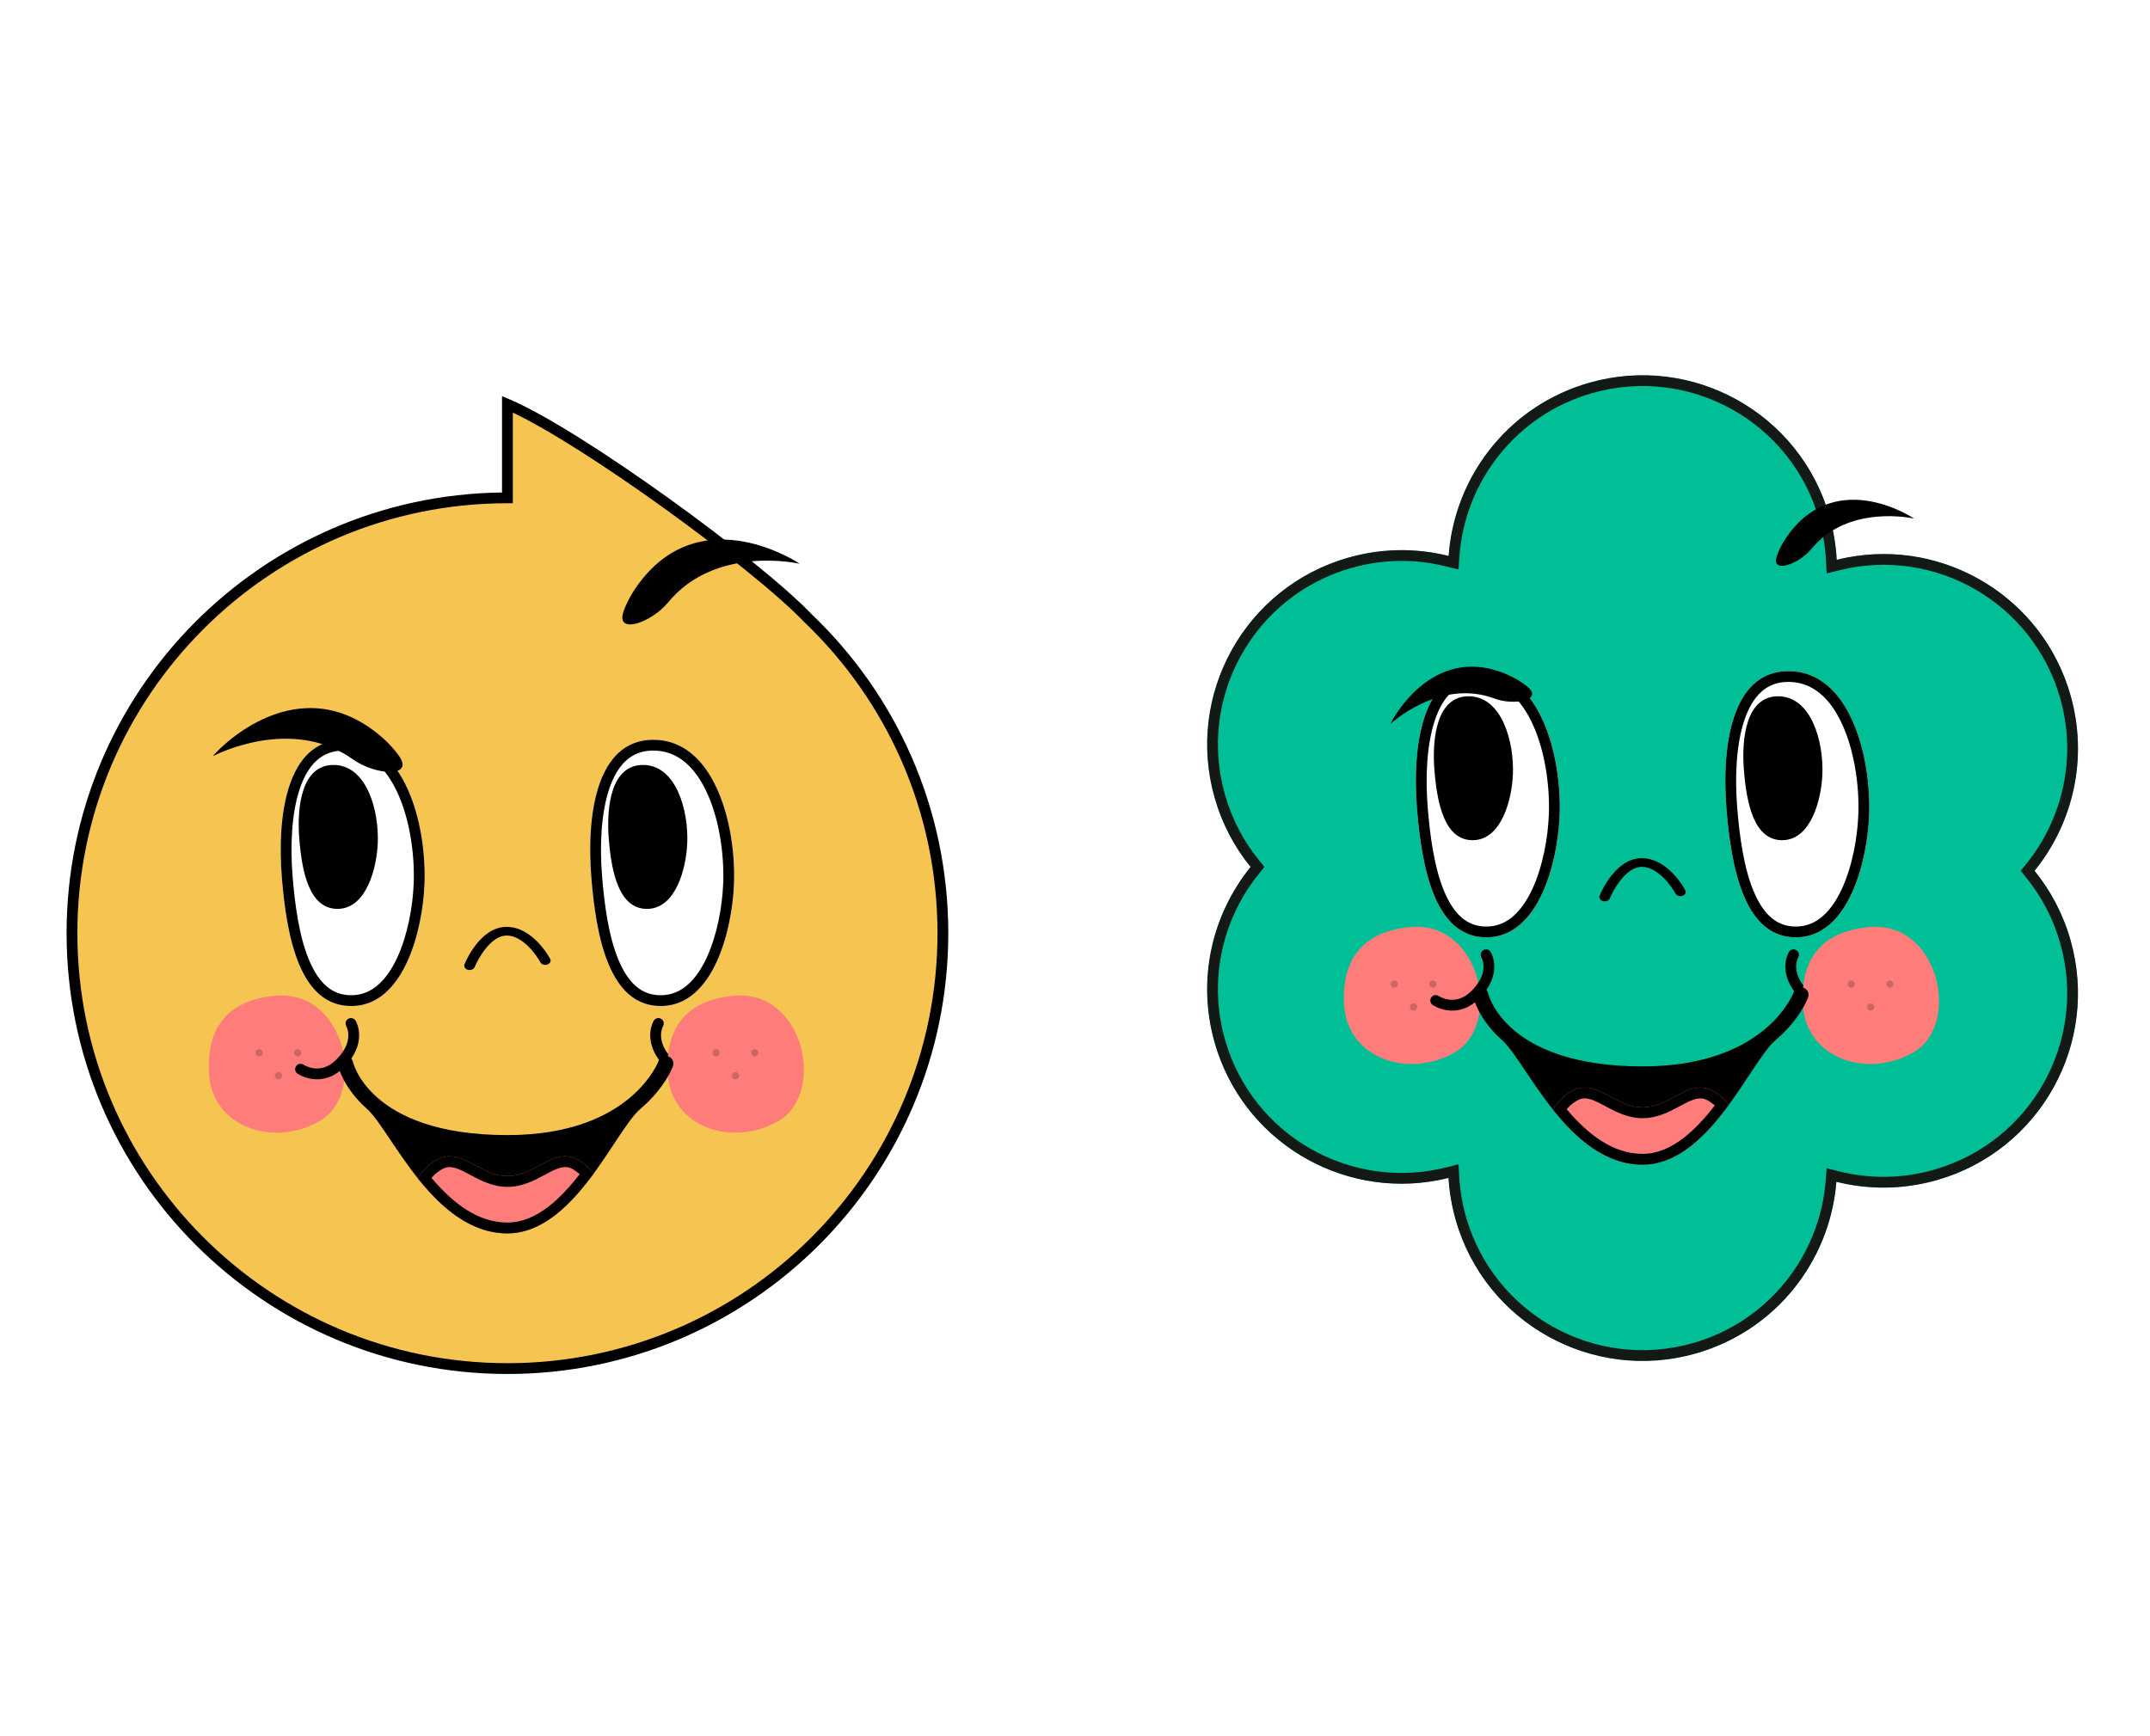 <svg width="286" height="231" viewBox="0 0 286 231" fill="none" xmlns="http://www.w3.org/2000/svg">
<path d="M67.5 66.238C35.509 66.238 9.575 92.172 9.575 124.164C9.575 156.155 35.509 182.089 67.5 182.089C99.492 182.089 125.426 156.155 125.426 124.164C125.426 107.69 118.549 92.823 107.509 82.276C100.497 74.928 76.852 57.754 67.5 53.791V66.238Z" fill="#F5C451"/>
<path fill-rule="evenodd" clip-rule="evenodd" d="M77.075 59.11C73.285 56.72 69.915 54.815 67.5 53.792V66.239C35.509 66.239 9.574 92.173 9.574 124.164C9.574 156.155 35.509 182.09 67.5 182.09C99.491 182.09 125.426 156.155 125.426 124.164C125.426 107.69 118.549 92.823 107.509 82.276C102.308 76.826 87.957 65.971 77.075 59.11ZM114.277 75.501C127.039 87.77 135 105.045 135 124.164C135 161.443 104.779 191.664 67.5 191.664C30.221 191.664 0 161.443 0 124.164C0 90.135 25.181 61.987 57.925 57.338V39.336L71.236 44.976C77.01 47.423 86.044 53.305 93.962 58.984C101.856 64.647 110.054 71.127 114.277 75.501Z" fill="white"/>
<path fill-rule="evenodd" clip-rule="evenodd" d="M67.5 181.371C35.905 181.371 10.293 155.759 10.293 124.164C10.293 92.569 35.905 66.956 67.5 66.956H68.218V54.9C72.94 57.122 80.552 62.031 87.964 67.348C95.918 73.053 103.534 79.15 106.99 82.771L107.002 82.783L107.014 82.795C117.917 93.212 124.708 107.894 124.708 124.164C124.708 155.759 99.095 181.371 67.5 181.371ZM8.857 124.164C8.857 156.552 35.112 182.807 67.5 182.807C99.888 182.807 126.144 156.552 126.144 124.164C126.144 107.492 119.186 92.444 108.018 81.768C104.456 78.04 96.752 71.884 88.801 66.181C80.847 60.476 72.538 55.147 67.78 53.13L66.782 52.707V65.525C34.725 65.909 8.857 92.016 8.857 124.164Z" fill="black"/>
<path fill-rule="evenodd" clip-rule="evenodd" d="M97.63 117.704C97.38 123.825 94.898 133.618 88.149 133.846C81.028 134.089 79.3 124.59 78.664 116.778C77.993 108.538 79.292 98.493 86.83 98.426C95.012 98.356 97.961 109.699 97.633 117.704H97.63Z" fill="white"/>
<path fill-rule="evenodd" clip-rule="evenodd" d="M96.214 117.181L96.195 117.645C96.075 120.581 95.416 124.361 94.023 127.383C92.612 130.441 90.66 132.324 88.1 132.411L88.1 132.411C86.676 132.459 85.577 132.032 84.672 131.277C83.735 130.496 82.946 129.311 82.298 127.774C80.992 124.68 80.412 120.552 80.096 116.661C79.766 112.622 79.937 108.274 81.031 104.991C81.575 103.359 82.318 102.081 83.253 101.219C84.159 100.384 85.31 99.876 86.843 99.862C90.111 99.834 92.502 102.04 94.113 105.625C95.655 109.059 96.303 113.44 96.214 117.181ZM97.633 117.704C97.961 109.699 95.012 98.356 86.83 98.426C79.292 98.493 77.993 108.538 78.664 116.778C79.3 124.59 81.028 134.089 88.149 133.846C94.898 133.618 97.38 123.825 97.63 117.704H97.633Z" fill="black"/>
<path fill-rule="evenodd" clip-rule="evenodd" d="M91.419 112.197C91.282 115.506 89.917 120.8 86.205 120.923C82.288 121.054 81.338 115.919 80.988 111.696C80.619 107.242 81.334 101.813 85.479 101.777C89.979 101.739 91.602 107.87 91.421 112.197H91.419Z" fill="black"/>
<path fill-rule="evenodd" clip-rule="evenodd" d="M56.461 117.704C56.211 123.825 53.73 133.618 46.98 133.846C39.859 134.089 38.131 124.59 37.495 116.778C36.824 108.538 38.123 98.493 45.661 98.426C53.843 98.356 56.792 109.699 56.465 117.704H56.461Z" fill="white"/>
<path fill-rule="evenodd" clip-rule="evenodd" d="M55.045 117.181L55.026 117.645C54.906 120.581 54.248 124.361 52.854 127.383C51.443 130.441 49.492 132.324 46.931 132.411L46.931 132.411C45.507 132.459 44.408 132.032 43.503 131.277C42.566 130.496 41.778 129.311 41.129 127.774C39.823 124.68 39.243 120.552 38.927 116.661C38.598 112.622 38.768 108.274 39.862 104.991C40.406 103.359 41.149 102.081 42.084 101.219C42.99 100.384 44.141 99.876 45.673 99.862C48.942 99.834 51.333 102.04 52.944 105.625C54.486 109.059 55.134 113.44 55.045 117.181ZM56.465 117.704C56.792 109.699 53.843 98.356 45.661 98.426C38.123 98.493 36.824 108.538 37.495 116.778C38.131 124.59 39.859 134.089 46.98 133.846C53.73 133.618 56.211 123.825 56.461 117.704H56.465Z" fill="black"/>
<path fill-rule="evenodd" clip-rule="evenodd" d="M50.25 112.197C50.113 115.506 48.748 120.8 45.036 120.923C41.12 121.054 40.169 115.919 39.819 111.696C39.45 107.242 40.165 101.813 44.31 101.777C48.81 101.739 50.433 107.87 50.252 112.197H50.25Z" fill="black"/>
<path fill-rule="evenodd" clip-rule="evenodd" d="M28.339 100.596C28.339 100.597 28.339 100.599 28.34 100.599C28.384 100.575 38.68 95.11 46.982 101.054C49.911 103.151 55.158 103.508 53.072 100.572C52.311 99.503 51.319 98.457 50.048 97.462C38.721 88.6 28.168 100.652 28.337 100.595C28.338 100.594 28.339 100.595 28.339 100.596Z" fill="black"/>
<path fill-rule="evenodd" clip-rule="evenodd" d="M106.373 75.004L106.373 75.006C106.325 74.995 95.205 72.436 88.861 80.16C86.623 82.885 81.752 84.552 82.981 81.248C83.429 80.043 84.102 78.804 85.053 77.541C93.517 66.291 106.374 75.002 106.374 75.002L106.373 75.004Z" fill="black"/>
<path d="M62.466 129.063C62.392 129.063 62.318 129.053 62.244 129.034C61.87 128.935 61.668 128.609 61.791 128.307C61.998 127.797 63.915 123.329 67.384 123.319H67.4C70.881 123.319 73.09 127.398 73.185 127.572C73.341 127.864 73.175 128.201 72.814 128.328C72.453 128.454 72.033 128.319 71.879 128.027C71.35 127.037 69.514 124.47 67.402 124.47H67.392C65.308 124.477 63.618 127.503 63.142 128.667C63.042 128.91 62.766 129.063 62.466 129.063Z" fill="black"/>
<path fill-rule="evenodd" clip-rule="evenodd" d="M94.881 141.851C95.105 142.178 95.021 142.625 94.694 142.849L94.289 142.256C94.694 142.849 94.694 142.849 94.693 142.849L94.693 142.85L94.691 142.851L94.687 142.854L94.676 142.861C94.667 142.867 94.655 142.875 94.641 142.883C94.613 142.901 94.575 142.925 94.527 142.952C94.43 143.008 94.295 143.08 94.125 143.156C93.787 143.308 93.304 143.48 92.723 143.558C91.532 143.717 89.984 143.469 88.513 141.997C86.938 140.423 86.493 138.913 86.495 137.743C86.496 137.169 86.605 136.699 86.716 136.367C86.772 136.201 86.828 136.069 86.874 135.973C86.896 135.926 86.916 135.887 86.931 135.859C86.939 135.844 86.946 135.832 86.951 135.823L86.959 135.811L86.961 135.806L86.963 135.804L86.963 135.803C86.963 135.802 86.964 135.802 87.579 136.172L86.964 135.802C87.168 135.462 87.609 135.352 87.949 135.556C88.287 135.76 88.397 136.197 88.198 136.536C88.198 136.536 88.198 136.536 88.198 136.536C88.198 136.537 88.197 136.538 88.195 136.541C88.191 136.549 88.182 136.565 88.171 136.59C88.148 136.638 88.113 136.717 88.078 136.823C88.007 137.036 87.932 137.352 87.932 137.746C87.93 138.51 88.206 139.66 89.528 140.982C90.651 142.105 91.738 142.24 92.533 142.134C92.944 142.079 93.292 141.956 93.536 141.846C93.657 141.792 93.751 141.742 93.811 141.707C93.841 141.69 93.862 141.677 93.875 141.669C93.881 141.665 93.885 141.662 93.886 141.662L93.885 141.662L93.885 141.663L93.884 141.663C93.885 141.663 93.886 141.662 93.886 141.661C94.214 141.44 94.658 141.525 94.881 141.851Z" fill="black"/>
<g style="mix-blend-mode:multiply">
<g filter="url(#filter0_f_1154_1564)">
<path fill-rule="evenodd" clip-rule="evenodd" d="M27.802 142.902C27.553 139.112 28.405 133.139 36.753 132.474C45.937 131.742 48.859 145.463 42.546 149.138C36.433 152.698 28.27 150.013 27.804 142.902H27.802Z" fill="#FE7D7B"/>
</g>
<path d="M37.514 143.119C37.514 143.384 37.3 143.598 37.035 143.598C36.771 143.598 36.557 143.384 36.557 143.119C36.557 142.855 36.771 142.641 37.035 142.641C37.3 142.641 37.514 142.855 37.514 143.119Z" fill="#CC6563"/>
<path d="M34.947 140.073C34.947 140.337 34.732 140.552 34.468 140.552C34.203 140.552 33.989 140.337 33.989 140.073C33.989 139.809 34.203 139.594 34.468 139.594C34.732 139.594 34.947 139.809 34.947 140.073Z" fill="#CC6563"/>
<path d="M40.082 140.073C40.082 140.337 39.867 140.552 39.603 140.552C39.339 140.552 39.124 140.337 39.124 140.073C39.124 139.809 39.339 139.594 39.603 139.594C39.867 139.594 40.082 139.809 40.082 140.073Z" fill="#CC6563"/>
</g>
<g style="mix-blend-mode:multiply">
<g filter="url(#filter1_f_1154_1564)">
<path fill-rule="evenodd" clip-rule="evenodd" d="M88.826 142.902C88.578 139.112 89.43 133.139 97.778 132.474C106.962 131.742 109.884 145.463 103.571 149.138C97.458 152.698 89.294 150.013 88.829 142.902H88.826Z" fill="#FE7D7B"/>
</g>
<path d="M98.311 143.12C98.311 143.384 98.097 143.598 97.832 143.598C97.568 143.598 97.354 143.384 97.354 143.12C97.354 142.855 97.568 142.641 97.832 142.641C98.097 142.641 98.311 142.855 98.311 143.12Z" fill="#CC6563"/>
<path d="M95.743 140.073C95.743 140.338 95.529 140.552 95.264 140.552C95 140.552 94.786 140.338 94.786 140.073C94.786 139.809 95 139.595 95.264 139.595C95.529 139.595 95.743 139.809 95.743 140.073Z" fill="#CC6563"/>
<path d="M100.879 140.073C100.879 140.338 100.665 140.552 100.4 140.552C100.136 140.552 99.921 140.338 99.921 140.073C99.921 139.809 100.136 139.595 100.4 139.595C100.665 139.595 100.879 139.809 100.879 140.073Z" fill="#CC6563"/>
</g>
<path fill-rule="evenodd" clip-rule="evenodd" d="M88.906 140.552C89.435 140.742 89.71 141.324 89.52 141.853L88.562 141.51C89.52 141.853 89.519 141.855 89.519 141.855L89.519 141.857L89.517 141.861L89.513 141.872C89.51 141.881 89.506 141.892 89.5 141.906C89.49 141.933 89.475 141.97 89.456 142.017C89.418 142.11 89.361 142.239 89.285 142.4C89.132 142.721 88.897 143.168 88.562 143.699C87.89 144.761 86.812 146.159 85.17 147.552C81.869 150.351 76.365 164.095 67.499 164.095C57.66 164.095 52.016 150.369 48.818 147.537C47.227 146.129 46.269 144.709 45.706 143.624C45.425 143.082 45.243 142.624 45.129 142.294C45.072 142.128 45.032 141.994 45.005 141.897C44.992 141.849 44.982 141.81 44.975 141.78C44.971 141.765 44.968 141.753 44.966 141.744L44.963 141.731L44.962 141.726L44.962 141.724C44.962 141.724 44.962 141.722 45.957 141.51L44.962 141.722C44.844 141.172 45.195 140.632 45.744 140.514C46.292 140.397 46.831 140.745 46.951 141.291L46.953 141.299C46.955 141.31 46.96 141.33 46.968 141.358C46.984 141.416 47.011 141.508 47.053 141.631C47.138 141.876 47.282 142.241 47.513 142.686C47.975 143.576 48.785 144.789 50.168 146.013C52.917 148.448 58.045 151.023 67.499 151.023C75.915 151.023 80.944 148.466 83.853 145.999C85.317 144.758 86.264 143.524 86.841 142.611C87.13 142.155 87.326 141.779 87.447 141.525C87.508 141.397 87.549 141.3 87.575 141.239C87.588 141.208 87.596 141.186 87.601 141.174L87.605 141.164C87.795 140.636 88.377 140.362 88.906 140.552Z" fill="black"/>
<path fill-rule="evenodd" clip-rule="evenodd" d="M78.982 156.125C75.992 160.193 72.223 164.095 67.499 164.095C62.532 164.095 58.635 160.597 55.581 156.769C56.135 155.841 56.926 155.018 57.976 154.381C59.851 153.244 61.475 154.112 63.235 155.053C64.531 155.746 65.901 156.478 67.5 156.478C69.099 156.478 70.469 155.746 71.765 155.053C73.525 154.112 75.149 153.244 77.024 154.381C77.824 154.866 78.474 155.459 78.982 156.125Z" fill="#FE7D7B"/>
<path fill-rule="evenodd" clip-rule="evenodd" d="M77.113 156.218C75.846 157.852 74.482 159.355 73.009 160.502C71.264 161.86 69.443 162.659 67.499 162.659C63.56 162.659 60.251 160.086 57.392 156.712C57.754 156.301 58.194 155.928 58.721 155.609C59.307 155.253 59.796 155.219 60.335 155.339C60.968 155.481 61.635 155.826 62.558 156.319C62.59 156.337 62.623 156.355 62.657 156.372C63.892 157.033 65.538 157.914 67.5 157.914C69.462 157.914 71.108 157.033 72.344 156.372C72.377 156.355 72.41 156.337 72.442 156.319C73.365 155.826 74.032 155.481 74.665 155.339C75.204 155.219 75.692 155.253 76.279 155.609C76.587 155.795 76.864 155.999 77.113 156.218ZM55.581 156.769C58.635 160.597 62.532 164.095 67.499 164.095C72.223 164.095 75.992 160.193 78.982 156.125C78.474 155.459 77.824 154.866 77.024 154.381C75.149 153.244 73.525 154.112 71.765 155.053C70.469 155.746 69.099 156.478 67.5 156.478C65.901 156.478 64.531 155.746 63.235 155.053C61.475 154.112 59.851 153.244 57.976 154.381C56.926 155.018 56.135 155.841 55.581 156.769Z" fill="black"/>
<path fill-rule="evenodd" clip-rule="evenodd" d="M39.387 141.851C39.163 142.178 39.247 142.625 39.574 142.849L39.98 142.256C39.574 142.849 39.575 142.849 39.575 142.849L39.576 142.85L39.577 142.851L39.581 142.854L39.593 142.861C39.601 142.867 39.613 142.875 39.627 142.883C39.655 142.901 39.694 142.925 39.742 142.952C39.838 143.008 39.974 143.08 40.143 143.156C40.481 143.308 40.964 143.48 41.545 143.558C42.736 143.717 44.284 143.469 45.755 141.997C47.33 140.423 47.775 138.913 47.773 137.743C47.772 137.169 47.663 136.699 47.552 136.367C47.496 136.201 47.44 136.069 47.395 135.973C47.372 135.926 47.352 135.887 47.337 135.859C47.329 135.844 47.322 135.832 47.317 135.823L47.31 135.811L47.307 135.806L47.306 135.804L47.305 135.803C47.305 135.802 47.305 135.802 46.689 136.172L47.305 135.802C47.1 135.462 46.659 135.352 46.319 135.556C45.981 135.76 45.871 136.197 46.07 136.536C46.07 136.536 46.07 136.536 46.07 136.536C46.071 136.537 46.072 136.538 46.073 136.541C46.077 136.549 46.086 136.565 46.097 136.59C46.12 136.638 46.155 136.717 46.19 136.823C46.261 137.036 46.336 137.352 46.337 137.746C46.338 138.51 46.062 139.66 44.74 140.982C43.617 142.105 42.53 142.24 41.736 142.134C41.324 142.079 40.977 141.956 40.732 141.846C40.611 141.792 40.517 141.742 40.457 141.707C40.427 141.69 40.406 141.677 40.394 141.669C40.387 141.665 40.383 141.662 40.382 141.662L40.383 141.662L40.384 141.663L40.384 141.663C40.383 141.663 40.383 141.662 40.382 141.661C40.055 141.44 39.61 141.525 39.387 141.851Z" fill="black"/>
<path d="M243.363 68.692C239.445 54.96 225.137 47.005 211.406 50.922C200.656 53.99 193.446 63.425 192.701 73.966C188.447 72.9 183.865 72.903 179.345 74.193C165.613 78.111 157.657 92.418 161.575 106.15C162.565 109.617 164.216 112.716 166.354 115.349C161.234 121.674 159.173 130.309 161.575 138.728C165.412 152.177 179.215 160.085 192.683 156.725C192.793 158.579 193.106 160.449 193.636 162.309C197.554 176.04 211.862 183.996 225.594 180.078C236.275 177.03 243.461 167.697 244.283 157.238C248.541 158.308 253.129 158.306 257.655 157.015C271.387 153.097 279.342 138.789 275.424 125.057C274.435 121.59 272.783 118.491 270.646 115.859C275.765 109.534 277.826 100.898 275.424 92.479C271.588 79.034 257.792 71.127 244.328 74.48C244.229 72.559 243.913 70.62 243.363 68.692Z" fill="#00BF96"/>
<path fill-rule="evenodd" clip-rule="evenodd" d="M253.887 73.925C250.775 73.52 247.542 73.679 244.328 74.479C244.23 72.559 243.914 70.62 243.363 68.692C243.015 67.472 242.585 66.297 242.081 65.173C236.908 53.64 223.918 47.352 211.406 50.922C203.751 53.106 197.891 58.519 194.883 65.261C193.666 67.987 192.916 70.93 192.701 73.966C189.832 73.247 186.813 73.014 183.765 73.335C182.294 73.489 180.816 73.773 179.345 74.192C165.613 78.11 157.658 92.418 161.575 106.15C162.565 109.617 164.216 112.716 166.354 115.349C161.235 121.673 159.173 130.309 161.575 138.728C164.502 148.986 173.226 156.02 183.177 157.29C186.273 157.685 189.487 157.522 192.683 156.725C192.793 158.578 193.106 160.449 193.637 162.308C194.002 163.59 194.459 164.822 194.997 165.999C200.221 177.422 213.144 183.63 225.594 180.078C233.309 177.877 239.2 172.396 242.188 165.58C243.336 162.96 244.055 160.142 244.283 157.238C247.035 157.929 249.923 158.173 252.844 157.911C254.444 157.767 256.054 157.472 257.655 157.015C271.387 153.097 279.342 138.789 275.425 125.057L284.631 122.43C290 141.247 279.098 160.853 260.282 166.221C257.429 167.035 254.552 167.475 251.706 167.569C247.909 177.752 239.491 186.069 228.221 189.284C210.12 194.449 191.289 184.557 185.103 167.047C170.194 166.488 156.684 156.479 152.369 141.355C149.788 132.309 150.973 123.081 154.973 115.351C153.906 113.286 153.028 111.089 152.369 108.777C147 89.96 157.902 70.355 176.718 64.986C179.545 64.179 182.396 63.74 185.216 63.641C188.976 53.362 197.432 44.953 208.779 41.716C226.952 36.531 245.861 46.522 251.97 64.162C266.85 64.752 280.323 74.753 284.631 89.852C287.212 98.898 286.027 108.126 282.027 115.856C283.094 117.921 283.972 120.118 284.631 122.43L275.425 125.057C274.435 121.59 272.784 118.491 270.646 115.859C275.765 109.534 277.827 100.898 275.425 92.479C272.504 82.243 263.811 75.217 253.887 73.925Z" fill="white"/>
<path fill-rule="evenodd" clip-rule="evenodd" d="M168.202 115.347L167.47 116.252C162.632 122.229 160.688 130.384 162.956 138.334C166.58 151.036 179.617 158.505 192.335 155.332L194.014 154.913L194.116 156.64C194.22 158.389 194.516 160.156 195.017 161.914C198.718 174.883 212.231 182.397 225.2 178.697C235.285 175.819 242.075 167.006 242.852 157.125L242.985 155.431L244.633 155.845C248.653 156.855 252.985 156.854 257.261 155.634C270.23 151.933 277.744 138.42 274.043 125.451C273.108 122.174 271.548 119.249 269.531 116.764L268.797 115.86L269.53 114.955C274.367 108.978 276.312 100.823 274.043 92.873C270.42 80.175 257.39 72.707 244.675 75.873L242.984 76.294L242.894 74.553C242.801 72.741 242.502 70.909 241.982 69.086C238.282 56.117 224.769 48.603 211.8 52.303C201.649 55.2 194.837 64.109 194.134 74.067L194.013 75.775L192.352 75.359C188.336 74.353 184.01 74.355 179.739 75.574C166.77 79.274 159.256 92.787 162.956 105.756C163.891 109.033 165.451 111.959 167.469 114.443L168.202 115.347ZM244.212 73.029C244.056 71.586 243.775 70.136 243.363 68.692C239.445 54.96 225.137 47.005 211.406 50.922C201.149 53.849 194.115 62.572 192.844 72.522C192.783 73.001 192.735 73.482 192.701 73.966C192.233 73.848 191.76 73.744 191.284 73.653C187.439 72.916 183.367 73.045 179.345 74.193C165.613 78.111 157.657 92.418 161.575 106.15C162.565 109.617 164.216 112.716 166.354 115.349C161.234 121.674 159.173 130.309 161.575 138.728C165.278 151.705 178.259 159.523 191.264 157.037C191.737 156.947 192.21 156.843 192.683 156.725C192.711 157.206 192.754 157.689 192.81 158.172C192.97 159.55 193.244 160.932 193.636 162.309C197.554 176.04 211.862 183.996 225.594 180.078C235.782 177.171 242.79 168.545 244.129 158.679C244.194 158.201 244.245 157.721 244.283 157.238C244.751 157.355 245.223 157.46 245.698 157.551C249.549 158.292 253.627 158.164 257.655 157.015C271.387 153.097 279.342 138.789 275.424 125.057C274.435 121.59 272.783 118.491 270.646 115.859C275.765 109.534 277.826 100.898 275.424 92.479C271.723 79.507 258.75 71.69 245.749 74.168C245.275 74.258 244.802 74.362 244.328 74.48C244.303 73.997 244.265 73.514 244.212 73.029Z" fill="#131A15"/>
<path fill-rule="evenodd" clip-rule="evenodd" d="M248.628 108.567C248.378 114.687 245.897 124.481 239.148 124.708C232.027 124.952 230.299 115.453 229.663 107.641C228.992 99.401 230.291 89.357 237.829 89.29C246.01 89.219 248.96 100.562 248.632 108.567H248.628Z" fill="white"/>
<path fill-rule="evenodd" clip-rule="evenodd" d="M247.212 108.044L247.193 108.508C247.073 111.444 246.415 115.224 245.021 118.246C243.611 121.304 241.659 123.187 239.099 123.273L239.098 123.273C237.675 123.322 236.576 122.894 235.671 122.14C234.734 121.359 233.945 120.173 233.297 118.637C231.991 115.543 231.411 111.414 231.095 107.524C230.766 103.485 230.936 99.137 232.03 95.855C232.574 94.222 233.317 92.945 234.252 92.083C235.158 91.247 236.309 90.74 237.841 90.726C241.109 90.698 243.501 92.903 245.111 96.489C246.653 99.922 247.302 104.303 247.212 108.044ZM248.632 108.567C248.96 100.562 246.01 89.219 237.829 89.29C230.291 89.357 228.992 99.401 229.663 107.641C230.299 115.453 232.027 124.952 239.148 124.708C245.897 124.481 248.378 114.687 248.628 108.567H248.632Z" fill="black"/>
<path fill-rule="evenodd" clip-rule="evenodd" d="M242.418 103.06C242.28 106.369 240.916 111.662 237.204 111.785C233.287 111.917 232.337 106.782 231.987 102.56C231.618 98.106 232.333 92.677 236.478 92.64C240.978 92.602 242.6 98.734 242.42 103.06H242.418Z" fill="black"/>
<path fill-rule="evenodd" clip-rule="evenodd" d="M207.46 108.567C207.21 114.687 204.729 124.481 197.98 124.708C190.86 124.952 189.131 115.453 188.495 107.641C187.824 99.401 189.123 89.357 196.661 89.29C204.842 89.219 207.792 100.562 207.464 108.567H207.46Z" fill="white"/>
<path fill-rule="evenodd" clip-rule="evenodd" d="M206.044 108.044L206.025 108.508C205.905 111.444 205.247 115.224 203.853 118.246C202.443 121.304 200.491 123.187 197.931 123.273L197.931 123.273C196.507 123.322 195.408 122.894 194.503 122.14C193.566 121.359 192.778 120.173 192.129 118.637C190.823 115.543 190.243 111.414 189.927 107.524C189.598 103.485 189.768 99.137 190.862 95.855C191.406 94.222 192.149 92.945 193.084 92.083C193.99 91.247 195.141 90.74 196.673 90.726C199.942 90.698 202.333 92.903 203.943 96.489C205.486 99.922 206.134 104.303 206.044 108.044ZM207.464 108.567C207.792 100.562 204.842 89.219 196.661 89.29C189.123 89.357 187.824 99.401 188.495 107.641C189.131 115.453 190.86 124.952 197.98 124.708C204.729 124.481 207.21 114.687 207.46 108.567H207.464Z" fill="black"/>
<path fill-rule="evenodd" clip-rule="evenodd" d="M201.25 103.06C201.113 106.369 199.748 111.662 196.036 111.785C192.12 111.917 191.169 106.782 190.819 102.56C190.45 98.106 191.165 92.677 195.31 92.64C199.81 92.602 201.432 98.734 201.252 103.06H201.25Z" fill="black"/>
<path fill-rule="evenodd" clip-rule="evenodd" d="M184.994 96.29C184.994 96.291 184.994 96.292 184.994 96.291C185.023 96.265 191.529 90.207 198.818 92.947C201.389 93.913 205.325 93.141 203.209 91.39C202.437 90.752 201.5 90.178 200.367 89.696C190.274 85.403 184.878 96.365 184.992 96.289C184.993 96.289 184.993 96.289 184.994 96.29Z" fill="black"/>
<path fill-rule="evenodd" clip-rule="evenodd" d="M254.619 68.998L254.619 69C254.582 68.991 245.918 66.997 240.975 73.015C239.232 75.138 235.437 76.437 236.394 73.862C236.743 72.924 237.268 71.959 238.008 70.974C244.603 62.21 254.62 68.996 254.62 68.996L254.619 68.998Z" fill="black"/>
<path d="M213.466 119.925C213.392 119.925 213.318 119.915 213.244 119.896C212.87 119.797 212.668 119.471 212.79 119.169C212.998 118.659 214.915 114.191 218.384 114.181H218.399C221.881 114.181 224.09 118.259 224.185 118.433C224.341 118.726 224.174 119.063 223.813 119.19C223.452 119.316 223.033 119.181 222.879 118.889C222.349 117.899 220.514 115.332 218.402 115.332H218.391C216.308 115.339 214.618 118.365 214.142 119.529C214.042 119.772 213.766 119.925 213.466 119.925Z" fill="black"/>
<path fill-rule="evenodd" clip-rule="evenodd" d="M245.88 132.712C246.104 133.039 246.02 133.486 245.693 133.71L245.287 133.117C245.693 133.71 245.692 133.71 245.692 133.71L245.691 133.711L245.69 133.712L245.686 133.715L245.674 133.722C245.665 133.728 245.654 133.736 245.64 133.744C245.612 133.762 245.573 133.786 245.525 133.813C245.429 133.869 245.293 133.941 245.124 134.017C244.786 134.169 244.303 134.341 243.722 134.419C242.531 134.578 240.983 134.33 239.512 132.858C237.937 131.284 237.492 129.775 237.494 128.604C237.495 128.031 237.604 127.561 237.715 127.229C237.771 127.062 237.827 126.93 237.873 126.835C237.895 126.787 237.915 126.749 237.93 126.72C237.938 126.706 237.945 126.694 237.95 126.684L237.957 126.672L237.96 126.667L237.961 126.665L237.962 126.664C237.962 126.664 237.963 126.663 238.578 127.033L237.963 126.663C238.167 126.323 238.608 126.213 238.948 126.418C239.286 126.621 239.396 127.058 239.197 127.397C239.197 127.397 239.197 127.397 239.197 127.397C239.197 127.398 239.196 127.4 239.194 127.402C239.19 127.41 239.181 127.427 239.17 127.451C239.147 127.5 239.112 127.579 239.077 127.685C239.006 127.897 238.931 128.213 238.93 128.607C238.929 129.371 239.205 130.521 240.527 131.843C241.65 132.966 242.737 133.102 243.531 132.995C243.943 132.94 244.29 132.817 244.535 132.707C244.656 132.653 244.749 132.603 244.81 132.568C244.84 132.551 244.861 132.538 244.873 132.53C244.88 132.526 244.883 132.524 244.885 132.523L244.884 132.523L244.883 132.524L244.883 132.524C244.883 132.524 244.884 132.523 244.885 132.522C245.212 132.301 245.657 132.386 245.88 132.712Z" fill="black"/>
<g style="mix-blend-mode:color-burn">
<g filter="url(#filter2_f_1154_1564)">
<path fill-rule="evenodd" clip-rule="evenodd" d="M178.803 133.763C178.555 129.974 179.407 124.001 187.754 123.336C196.938 122.604 199.86 136.325 193.547 139.999C187.434 143.559 179.271 140.875 178.805 133.763H178.803Z" fill="#FE7D7B"/>
</g>
<path d="M188.516 133.981C188.516 134.245 188.301 134.459 188.037 134.459C187.772 134.459 187.558 134.245 187.558 133.981C187.558 133.716 187.772 133.502 188.037 133.502C188.301 133.502 188.516 133.716 188.516 133.981Z" fill="#CC6563"/>
<path d="M185.947 130.935C185.947 131.199 185.733 131.413 185.469 131.413C185.204 131.413 184.99 131.199 184.99 130.935C184.99 130.67 185.204 130.456 185.469 130.456C185.733 130.456 185.947 130.67 185.947 130.935Z" fill="#CC6563"/>
<path d="M191.083 130.935C191.083 131.199 190.869 131.413 190.604 131.413C190.34 131.413 190.126 131.199 190.126 130.935C190.126 130.67 190.34 130.456 190.604 130.456C190.869 130.456 191.083 130.67 191.083 130.935Z" fill="#CC6563"/>
</g>
<g style="mix-blend-mode:color-burn">
<g filter="url(#filter3_f_1154_1564)">
<path fill-rule="evenodd" clip-rule="evenodd" d="M239.825 133.763C239.577 129.974 240.429 124.001 248.776 123.336C257.96 122.604 260.882 136.325 254.569 139.999C248.456 143.559 240.293 140.875 239.828 133.763H239.825Z" fill="#FE7D7B"/>
</g>
<path d="M249.31 133.981C249.31 134.245 249.095 134.46 248.831 134.46C248.566 134.46 248.352 134.245 248.352 133.981C248.352 133.717 248.566 133.502 248.831 133.502C249.095 133.502 249.31 133.717 249.31 133.981Z" fill="#CC6563"/>
<path d="M246.742 130.935C246.742 131.199 246.527 131.414 246.263 131.414C245.999 131.414 245.784 131.199 245.784 130.935C245.784 130.67 245.999 130.456 246.263 130.456C246.527 130.456 246.742 130.67 246.742 130.935Z" fill="#CC6563"/>
<path d="M251.877 130.935C251.877 131.199 251.663 131.414 251.399 131.414C251.134 131.414 250.92 131.199 250.92 130.935C250.92 130.67 251.134 130.456 251.399 130.456C251.663 130.456 251.877 130.67 251.877 130.935Z" fill="#CC6563"/>
</g>
<path fill-rule="evenodd" clip-rule="evenodd" d="M239.905 131.413C240.434 131.603 240.709 132.185 240.519 132.714L239.561 132.371C240.519 132.714 240.518 132.716 240.518 132.716L240.518 132.718L240.516 132.722L240.512 132.733C240.509 132.742 240.505 132.753 240.499 132.767C240.489 132.794 240.474 132.832 240.455 132.878C240.416 132.971 240.36 133.1 240.284 133.261C240.131 133.582 239.896 134.029 239.561 134.56C238.889 135.622 237.811 137.02 236.169 138.413C232.868 141.211 227.365 154.955 218.499 154.955C208.66 154.955 203.016 141.229 199.819 138.398C198.228 136.99 197.27 135.57 196.707 134.485C196.426 133.943 196.243 133.485 196.129 133.155C196.072 132.989 196.033 132.855 196.006 132.758C195.993 132.71 195.983 132.671 195.975 132.641C195.972 132.627 195.969 132.614 195.967 132.605L195.964 132.592L195.963 132.587L195.962 132.585C195.962 132.585 195.962 132.583 196.957 132.371L195.962 132.583C195.845 132.034 196.195 131.493 196.745 131.375C197.293 131.258 197.831 131.606 197.951 132.152L197.953 132.16C197.956 132.171 197.961 132.191 197.969 132.219C197.984 132.277 198.012 132.369 198.054 132.492C198.138 132.737 198.282 133.102 198.514 133.547C198.975 134.437 199.785 135.65 201.168 136.874C203.918 139.309 209.045 141.884 218.499 141.884C226.915 141.884 231.943 139.327 234.853 136.86C236.316 135.619 237.263 134.385 237.84 133.472C238.129 133.016 238.325 132.64 238.446 132.386C238.507 132.258 238.548 132.161 238.574 132.1C238.587 132.069 238.595 132.047 238.6 132.035L238.604 132.026C238.794 131.497 239.376 131.223 239.905 131.413Z" fill="black"/>
<path fill-rule="evenodd" clip-rule="evenodd" d="M229.982 146.985C226.992 151.054 223.222 154.955 218.499 154.955C213.532 154.955 209.635 151.458 206.581 147.63C207.135 146.702 207.926 145.878 208.976 145.242C210.851 144.105 212.475 144.973 214.235 145.913C215.531 146.606 216.901 147.339 218.5 147.339C220.099 147.339 221.469 146.606 222.765 145.913C224.524 144.973 226.148 144.105 228.023 145.242C228.823 145.727 229.473 146.32 229.982 146.985Z" fill="#FE7D7B"/>
<path fill-rule="evenodd" clip-rule="evenodd" d="M228.112 147.079C226.845 148.712 225.482 150.216 224.008 151.363C222.263 152.721 220.442 153.519 218.499 153.519C214.56 153.519 211.25 150.946 208.393 147.573C208.754 147.162 209.194 146.789 209.72 146.47C210.307 146.114 210.796 146.079 211.335 146.2C211.968 146.342 212.635 146.687 213.558 147.18C213.59 147.197 213.623 147.215 213.656 147.233C214.891 147.894 216.537 148.775 218.5 148.775C220.462 148.775 222.108 147.894 223.343 147.233C223.376 147.215 223.409 147.197 223.442 147.18C224.364 146.687 225.031 146.342 225.664 146.2C226.203 146.079 226.692 146.114 227.279 146.47C227.586 146.656 227.863 146.86 228.112 147.079ZM206.581 147.63C209.635 151.458 213.532 154.955 218.499 154.955C223.222 154.955 226.992 151.054 229.982 146.985C229.473 146.32 228.823 145.727 228.023 145.242C226.148 144.105 224.524 144.973 222.765 145.913C221.469 146.606 220.099 147.339 218.5 147.339C216.901 147.339 215.531 146.606 214.235 145.913C212.475 144.973 210.851 144.105 208.976 145.242C207.926 145.878 207.135 146.702 206.581 147.63Z" fill="black"/>
<path fill-rule="evenodd" clip-rule="evenodd" d="M190.387 132.712C190.164 133.039 190.247 133.486 190.575 133.71L190.98 133.117C190.575 133.71 190.575 133.71 190.575 133.71L190.576 133.711L190.578 133.712L190.582 133.715L190.593 133.722C190.602 133.728 190.614 133.736 190.628 133.744C190.656 133.762 190.694 133.786 190.742 133.813C190.838 133.869 190.974 133.941 191.144 134.017C191.482 134.169 191.965 134.341 192.546 134.419C193.737 134.578 195.284 134.33 196.756 132.858C198.33 131.284 198.775 129.775 198.773 128.604C198.772 128.031 198.664 127.561 198.553 127.229C198.497 127.062 198.44 126.93 198.395 126.835C198.372 126.787 198.353 126.749 198.337 126.72C198.329 126.706 198.323 126.694 198.317 126.684L198.31 126.672L198.307 126.667L198.306 126.665L198.305 126.664C198.305 126.664 198.305 126.663 197.69 127.033L198.305 126.663C198.101 126.323 197.659 126.213 197.32 126.418C196.982 126.621 196.871 127.058 197.07 127.397C197.07 127.397 197.07 127.397 197.07 127.397C197.071 127.398 197.072 127.4 197.073 127.402C197.078 127.41 197.086 127.427 197.098 127.451C197.121 127.5 197.155 127.579 197.191 127.685C197.262 127.897 197.336 128.213 197.337 128.607C197.338 129.371 197.063 130.521 195.74 131.843C194.617 132.966 193.531 133.102 192.736 132.995C192.325 132.94 191.977 132.817 191.733 132.707C191.611 132.653 191.518 132.603 191.458 132.568C191.428 132.551 191.406 132.538 191.394 132.53C191.388 132.526 191.384 132.524 191.383 132.523L191.383 132.523L191.384 132.524L191.385 132.524C191.384 132.524 191.383 132.523 191.382 132.522C191.055 132.301 190.611 132.386 190.387 132.712Z" fill="black"/>
<defs>
<filter id="filter0_f_1154_1564" x="17.766" y="122.446" width="38.147" height="38.259" filterUnits="userSpaceOnUse" color-interpolation-filters="sRGB">
<feFlood flood-opacity="0" result="BackgroundImageFix"/>
<feBlend mode="normal" in="SourceGraphic" in2="BackgroundImageFix" result="shape"/>
<feGaussianBlur stdDeviation="5" result="effect1_foregroundBlur_1154_1564"/>
</filter>
<filter id="filter1_f_1154_1564" x="78.791" y="122.446" width="38.147" height="38.259" filterUnits="userSpaceOnUse" color-interpolation-filters="sRGB">
<feFlood flood-opacity="0" result="BackgroundImageFix"/>
<feBlend mode="normal" in="SourceGraphic" in2="BackgroundImageFix" result="shape"/>
<feGaussianBlur stdDeviation="5" result="effect1_foregroundBlur_1154_1564"/>
</filter>
<filter id="filter2_f_1154_1564" x="168.767" y="113.308" width="38.146" height="38.259" filterUnits="userSpaceOnUse" color-interpolation-filters="sRGB">
<feFlood flood-opacity="0" result="BackgroundImageFix"/>
<feBlend mode="normal" in="SourceGraphic" in2="BackgroundImageFix" result="shape"/>
<feGaussianBlur stdDeviation="5" result="effect1_foregroundBlur_1154_1564"/>
</filter>
<filter id="filter3_f_1154_1564" x="229.789" y="113.308" width="38.146" height="38.259" filterUnits="userSpaceOnUse" color-interpolation-filters="sRGB">
<feFlood flood-opacity="0" result="BackgroundImageFix"/>
<feBlend mode="normal" in="SourceGraphic" in2="BackgroundImageFix" result="shape"/>
<feGaussianBlur stdDeviation="5" result="effect1_foregroundBlur_1154_1564"/>
</filter>
</defs>
</svg>
